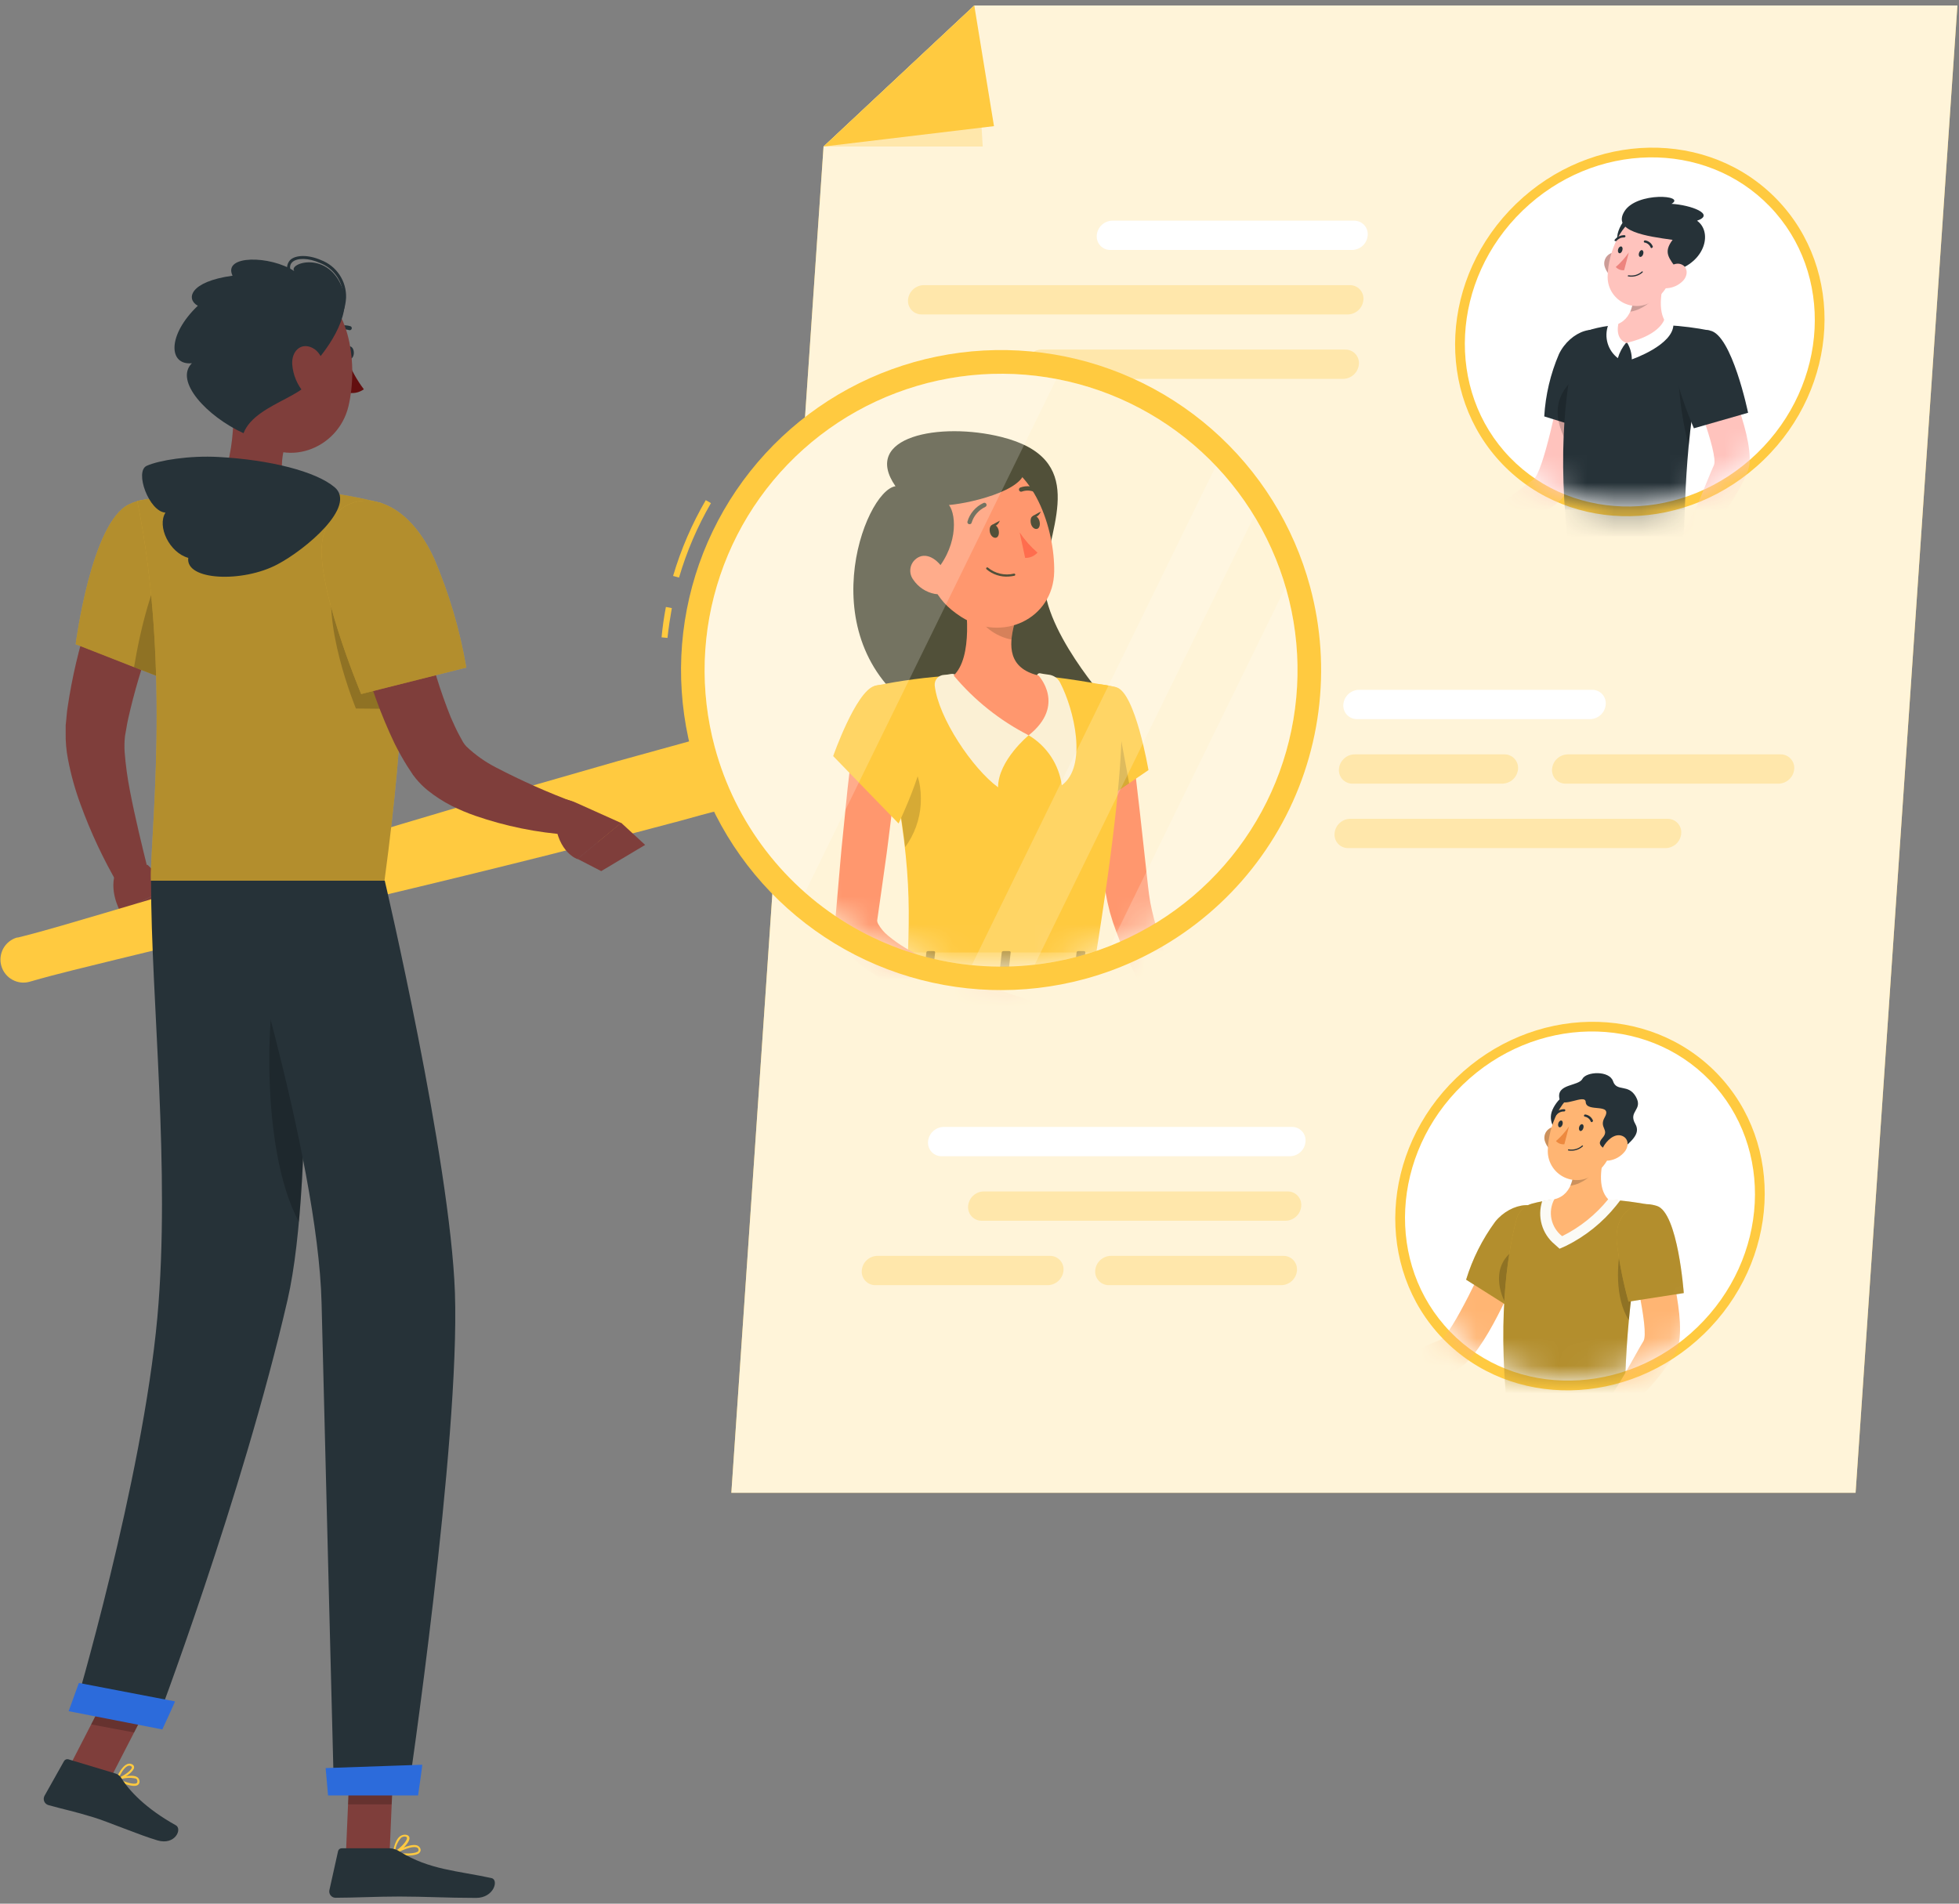 <svg width="71" height="69" viewBox="0 0 71 69" fill="none" xmlns="http://www.w3.org/2000/svg">
<rect x="0" y="0" width="71" height="69" fill="#808080" stroke="none"/>
<path d="M29.848 5.311L26.506 54.108H67.252L70.942 0.198H35.312L29.848 5.311Z" fill="#FFCA40"/>
<path opacity="0.8" d="M29.848 5.311L26.506 54.108H67.252L70.942 0.198H35.312L29.848 5.311Z" fill="white"/>
<path d="M63.917 16.673C66.662 14.02 66.879 9.792 64.402 7.228C61.925 4.665 57.691 4.737 54.946 7.389C52.202 10.042 51.985 14.271 54.462 16.834C56.939 19.398 61.173 19.325 63.917 16.673Z" fill="#FFCA40"/>
<path d="M63.681 16.428C66.281 13.915 66.487 9.909 64.14 7.481C61.794 5.053 57.783 5.121 55.183 7.634C52.583 10.147 52.377 14.153 54.724 16.581C57.07 19.009 61.081 18.941 63.681 16.428Z" fill="white"/>
<mask id="mask0_1_12815" style="mask-type:luminance" maskUnits="userSpaceOnUse" x="53" y="5" width="13" height="14">
<path d="M63.681 16.428C66.281 13.915 66.487 9.909 64.14 7.481C61.794 5.053 57.783 5.121 55.183 7.634C52.583 10.147 52.377 14.153 54.724 16.581C57.07 19.009 61.081 18.941 63.681 16.428Z" fill="white"/>
</mask>
<g mask="url(#mask0_1_12815)">
<path d="M57.77 14.23L56.524 14.148C56.524 14.148 55.945 17.13 55.574 17.38C55.068 17.731 54.066 18.58 53.4 18.888C53.332 19.09 53.318 19.306 53.359 19.515C54.394 19.515 56.307 18.485 56.636 18.037C57.393 17.031 57.77 14.23 57.77 14.23Z" fill="#FFC3BD"/>
<path d="M58.364 12.361C58.741 13.063 57.567 15.592 57.567 15.592L55.968 15.093C56.014 14.315 56.194 13.551 56.501 12.835C56.897 12.01 57.951 11.589 58.364 12.361Z" fill="#263238"/>
<path opacity="0.2" d="M57.143 13.653C57.358 14.162 57.076 15.39 56.854 16.168C56.313 15.241 56.238 14.379 57.143 13.653Z" fill="black"/>
<path d="M57.136 12.486C56.891 13.384 56.408 15.743 56.802 19.447H61.01C61.107 18.742 60.984 15.302 61.973 11.982C61.472 11.882 60.964 11.818 60.454 11.788C59.804 11.75 59.152 11.75 58.502 11.788C58.225 11.813 57.95 11.864 57.681 11.938C57.551 11.974 57.432 12.044 57.336 12.14C57.241 12.236 57.172 12.355 57.136 12.486Z" fill="#263238"/>
<path opacity="0.2" d="M60.9 12.8C60.773 13.347 60.822 14.655 61.204 16.167C61.317 14.865 61.542 13.575 61.878 12.311C61.579 12.274 61.021 12.291 60.9 12.8Z" fill="black"/>
<path d="M60.368 9.96C60.187 10.59 60.053 11.367 60.454 11.787C60.454 11.787 60.142 12.434 58.976 12.434C57.91 12.434 58.502 11.787 58.502 11.787C59.217 11.619 59.263 10.753 59.185 10.266L60.368 9.96Z" fill="#FFC3BD"/>
<path d="M58.974 12.423C59.083 12.605 59.141 12.814 59.142 13.026C59.142 13.026 60.65 12.511 60.65 11.755C60.65 11.755 60.454 11.632 60.331 11.54C60.336 11.533 60.234 12.121 58.974 12.423Z" fill="white"/>
<path d="M58.933 12.423C58.797 12.587 58.696 12.777 58.636 12.981C58.458 12.845 58.328 12.656 58.265 12.442C58.202 12.227 58.209 11.998 58.284 11.788C58.41 11.738 58.539 11.697 58.67 11.667C58.67 11.667 58.487 12.262 58.933 12.423Z" fill="white"/>
<path opacity="0.2" d="M59.189 10.266C59.251 10.612 59.216 10.969 59.088 11.296C59.199 11.28 59.307 11.248 59.409 11.201C59.823 11.014 60.045 10.721 60.288 10.288C60.312 10.176 60.342 10.072 60.372 9.96L59.189 10.266Z" fill="black"/>
<path d="M58.166 9.684C58.198 9.78 58.249 9.867 58.317 9.942C58.385 10.016 58.468 10.075 58.56 10.115C58.812 10.223 58.991 9.993 58.976 9.728C58.961 9.463 58.801 9.144 58.524 9.148C58.461 9.151 58.4 9.169 58.345 9.2C58.291 9.23 58.244 9.274 58.209 9.326C58.175 9.378 58.153 9.438 58.145 9.5C58.138 9.562 58.145 9.625 58.166 9.684Z" fill="#FFC3BD"/>
<path opacity="0.2" d="M58.166 9.684C58.198 9.78 58.249 9.867 58.317 9.942C58.385 10.016 58.468 10.075 58.56 10.115C58.812 10.223 58.991 9.993 58.976 9.728C58.961 9.463 58.801 9.144 58.524 9.148C58.461 9.151 58.4 9.169 58.345 9.2C58.291 9.23 58.244 9.274 58.209 9.326C58.175 9.378 58.153 9.438 58.145 9.5C58.138 9.562 58.145 9.625 58.166 9.684Z" fill="black"/>
<path d="M59.293 7.925C59.211 7.427 58.476 8.302 58.634 8.763C58.791 9.224 59.383 8.485 59.293 7.925Z" fill="#263238"/>
<path d="M60.866 9.187C60.596 10.02 60.48 10.518 59.952 10.876C59.792 10.998 59.601 11.072 59.401 11.088C59.2 11.104 58.999 11.063 58.822 10.969C58.644 10.874 58.498 10.731 58.399 10.555C58.301 10.38 58.255 10.18 58.267 9.979C58.289 9.191 58.726 7.961 59.618 7.767C60.51 7.573 61.128 8.353 60.866 9.187Z" fill="#FFC3BD"/>
<path d="M60.62 8.694C59.711 8.565 58.405 8.397 58.879 7.653C59.33 6.944 61.127 7.074 60.581 7.388C61.286 7.429 62.182 7.767 61.506 8C62.051 8.388 61.835 9.426 60.795 9.788C60.495 9.353 60.267 9.161 60.62 8.694Z" fill="#263238"/>
<path d="M60.995 10.18C60.841 10.338 60.635 10.433 60.415 10.447C60.131 10.463 60.077 10.191 60.23 9.956C60.383 9.721 60.68 9.482 60.93 9.579C61.18 9.676 61.187 9.982 60.995 10.18Z" fill="#FFC3BD"/>
<path d="M59.556 9.203C59.539 9.271 59.49 9.318 59.445 9.312C59.401 9.305 59.381 9.243 59.401 9.175C59.42 9.107 59.467 9.057 59.51 9.066C59.552 9.074 59.576 9.134 59.556 9.203Z" fill="#263238"/>
<path d="M58.8 9.069C58.783 9.138 58.734 9.187 58.691 9.179C58.649 9.17 58.627 9.11 58.644 9.042C58.661 8.973 58.711 8.926 58.755 8.933C58.8 8.939 58.82 9.001 58.8 9.069Z" fill="#263238"/>
<path d="M59.034 9.148C58.899 9.344 58.74 9.522 58.56 9.678C58.599 9.719 58.646 9.752 58.699 9.772C58.751 9.792 58.808 9.8 58.864 9.794L59.034 9.148Z" fill="#ED847E"/>
<path d="M59.011 10.018C59.008 10.018 59.005 10.017 59.003 10.015C59.001 10.014 58.999 10.012 58.998 10.01C58.996 10.008 58.995 10.005 58.995 10.002C58.995 10 58.995 9.997 58.995 9.995C58.997 9.989 59.001 9.985 59.005 9.982C59.01 9.979 59.016 9.977 59.021 9.977C59.107 9.993 59.196 9.988 59.28 9.965C59.364 9.941 59.442 9.899 59.507 9.842C59.509 9.84 59.511 9.839 59.514 9.837C59.516 9.836 59.519 9.836 59.521 9.836C59.524 9.836 59.527 9.836 59.529 9.837C59.531 9.839 59.534 9.84 59.535 9.842C59.539 9.846 59.541 9.851 59.541 9.857C59.541 9.863 59.539 9.868 59.535 9.872C59.465 9.935 59.381 9.981 59.29 10.006C59.199 10.031 59.103 10.036 59.011 10.018Z" fill="#263238"/>
<path d="M59.85 8.992C59.844 8.991 59.838 8.989 59.834 8.985C59.829 8.981 59.826 8.976 59.824 8.97C59.806 8.925 59.777 8.885 59.74 8.854C59.702 8.822 59.657 8.801 59.609 8.792C59.604 8.792 59.599 8.791 59.595 8.789C59.59 8.786 59.586 8.783 59.583 8.779C59.58 8.775 59.578 8.77 59.577 8.765C59.576 8.76 59.576 8.754 59.577 8.749C59.579 8.739 59.585 8.729 59.594 8.722C59.603 8.716 59.614 8.712 59.624 8.713C59.685 8.722 59.742 8.746 59.791 8.784C59.84 8.821 59.877 8.871 59.901 8.928C59.905 8.938 59.904 8.949 59.9 8.959C59.896 8.969 59.888 8.977 59.878 8.981C59.874 8.985 59.87 8.988 59.865 8.99C59.86 8.991 59.855 8.992 59.85 8.992Z" fill="#263238"/>
<path d="M58.543 8.737C58.538 8.738 58.533 8.738 58.528 8.737C58.524 8.733 58.521 8.729 58.519 8.724C58.517 8.719 58.516 8.714 58.516 8.709C58.516 8.703 58.517 8.698 58.519 8.693C58.521 8.689 58.524 8.684 58.528 8.681C58.571 8.63 58.625 8.589 58.686 8.562C58.746 8.535 58.812 8.522 58.879 8.524C58.884 8.524 58.889 8.526 58.893 8.529C58.898 8.532 58.901 8.535 58.904 8.539C58.907 8.544 58.91 8.548 58.911 8.553C58.912 8.558 58.912 8.564 58.911 8.569C58.909 8.58 58.903 8.59 58.893 8.597C58.884 8.604 58.873 8.607 58.861 8.605C58.809 8.605 58.757 8.616 58.709 8.638C58.662 8.66 58.62 8.692 58.586 8.732C58.58 8.737 58.573 8.74 58.565 8.741C58.558 8.742 58.55 8.74 58.543 8.737Z" fill="#263238"/>
<path d="M62.344 13.134L61.204 13.74C61.204 13.74 62.305 16.454 62.117 16.861C61.861 17.417 61.437 18.639 61.019 19.244C61.068 19.446 61.173 19.63 61.322 19.774C62.236 19.223 63.358 17.359 63.408 16.821C63.52 15.59 62.344 13.134 62.344 13.134Z" fill="#FFC3BD"/>
<path d="M61.973 11.982C62.77 12.122 63.356 14.961 63.356 14.961L61.391 15.524C61.112 14.871 60.881 14.198 60.7 13.511C60.439 12.46 61.128 11.829 61.973 11.982Z" fill="#263238"/>
</g>
<path d="M61.749 48.357C64.494 45.704 64.711 41.476 62.234 38.912C59.756 36.349 55.523 36.421 52.778 39.074C50.033 41.726 49.816 45.955 52.293 48.518C54.771 51.082 59.004 51.009 61.749 48.357Z" fill="#FFCA40"/>
<path d="M61.512 48.111C64.113 45.598 64.318 41.592 61.972 39.164C59.625 36.735 55.615 36.804 53.014 39.317C50.414 41.83 50.209 45.835 52.555 48.264C54.902 50.692 58.912 50.623 61.512 48.111Z" fill="white"/>
<mask id="mask1_1_12815" style="mask-type:luminance" maskUnits="userSpaceOnUse" x="50" y="37" width="14" height="14">
<path d="M61.512 48.111C64.113 45.598 64.318 41.592 61.972 39.164C59.625 36.735 55.615 36.804 53.014 39.317C50.414 41.83 50.209 45.835 52.555 48.264C54.902 50.692 58.912 50.623 61.512 48.111Z" fill="white"/>
</mask>
<g mask="url(#mask1_1_12815)">
<path d="M55.062 45.974L53.892 45.593C53.892 45.593 52.619 48.394 52.203 48.562C51.634 48.777 50.479 49.383 49.766 49.527C49.65 49.71 49.584 49.92 49.572 50.137C50.559 50.391 52.634 49.831 53.058 49.467C54.019 48.639 55.062 45.974 55.062 45.974Z" fill="#FFB573"/>
<path d="M56.081 44.266C56.27 45.05 54.538 47.271 54.538 47.271L53.136 46.384C53.367 45.629 53.723 44.919 54.189 44.283C54.767 43.566 55.872 43.406 56.081 44.266Z" fill="#FFCA40"/>
<path opacity="0.3" d="M56.081 44.266C56.27 45.05 54.538 47.271 54.538 47.271L53.136 46.384C53.367 45.629 53.723 44.919 54.189 44.283C54.767 43.566 55.872 43.406 56.081 44.266Z" fill="black"/>
<path opacity="0.2" d="M54.986 45.242C55.118 45.785 54.999 46.653 54.652 47.396C54.344 46.929 53.984 45.815 54.986 45.242Z" fill="black"/>
<path d="M54.967 44.178C54.721 45.076 54.241 47.435 54.633 51.139H58.843C58.94 50.434 58.815 46.993 59.804 43.673C59.302 43.574 58.795 43.509 58.285 43.48C57.635 43.442 56.983 43.442 56.333 43.48C56.055 43.505 55.781 43.556 55.512 43.63C55.382 43.667 55.263 43.736 55.167 43.832C55.072 43.928 55.003 44.047 54.967 44.178Z" fill="#FFCA40"/>
<path opacity="0.3" d="M54.967 44.178C54.721 45.076 54.241 47.435 54.633 51.139H58.843C58.94 50.434 58.815 46.993 59.804 43.673C59.302 43.574 58.795 43.509 58.285 43.48C57.635 43.442 56.983 43.442 56.333 43.48C56.055 43.505 55.781 43.556 55.512 43.63C55.382 43.667 55.263 43.736 55.167 43.832C55.072 43.928 55.003 44.047 54.967 44.178Z" fill="black"/>
<path opacity="0.2" d="M58.746 45.188C58.619 45.735 58.507 47.034 59.035 47.849C59.149 46.546 59.375 45.256 59.711 43.992C59.405 43.962 58.867 44.675 58.746 45.188Z" fill="black"/>
<g opacity="0.95">
<path d="M56.753 45.16L56.523 45.261L56.346 45.102C56.121 44.916 55.958 44.666 55.878 44.386C55.798 44.106 55.804 43.808 55.896 43.531C56.038 43.503 56.182 43.482 56.327 43.469C56.977 43.431 57.628 43.431 58.279 43.469C58.429 43.469 58.58 43.488 58.727 43.503L58.58 43.691C58.086 44.308 57.462 44.81 56.753 45.16Z" fill="white"/>
</g>
<path d="M58.201 41.642C58.018 42.271 57.884 43.048 58.285 43.469C57.832 44.029 57.263 44.486 56.617 44.806C56.42 44.653 56.283 44.434 56.231 44.189C56.179 43.945 56.215 43.689 56.333 43.469C57.05 43.3 57.094 42.434 57.016 41.947L58.201 41.642Z" fill="#FFB573"/>
<path opacity="0.2" d="M57.016 41.947C57.078 42.294 57.043 42.65 56.915 42.977C57.026 42.961 57.135 42.929 57.238 42.883C57.65 42.695 57.871 42.402 58.115 41.969C58.141 41.857 58.169 41.754 58.201 41.642L57.016 41.947Z" fill="black"/>
<path d="M55.997 41.377C56.029 41.473 56.081 41.56 56.149 41.635C56.217 41.709 56.3 41.768 56.393 41.808C56.645 41.916 56.824 41.685 56.807 41.42C56.79 41.155 56.632 40.836 56.356 40.84C56.294 40.843 56.232 40.861 56.178 40.891C56.123 40.922 56.076 40.965 56.041 41.017C56.006 41.07 55.983 41.13 55.976 41.192C55.968 41.254 55.975 41.318 55.997 41.377Z" fill="#FFB573"/>
<path opacity="0.2" d="M55.997 41.377C56.029 41.473 56.081 41.56 56.149 41.635C56.217 41.709 56.3 41.768 56.393 41.808C56.645 41.916 56.824 41.685 56.807 41.42C56.79 41.155 56.632 40.836 56.356 40.84C56.294 40.843 56.232 40.861 56.178 40.891C56.123 40.922 56.076 40.965 56.041 41.017C56.006 41.07 55.983 41.13 55.976 41.192C55.968 41.254 55.975 41.318 55.997 41.377Z" fill="black"/>
<path d="M56.995 39.892C56.913 39.33 56.288 39.974 56.217 40.386C56.146 40.797 56.49 41.213 56.725 40.817C56.96 40.42 57.035 40.196 56.995 39.892Z" fill="#263238"/>
<path d="M58.697 40.869C58.427 41.703 58.311 42.198 57.783 42.558C57.623 42.68 57.432 42.754 57.232 42.77C57.031 42.787 56.83 42.745 56.653 42.651C56.475 42.556 56.329 42.413 56.23 42.237C56.132 42.062 56.086 41.862 56.098 41.661C56.12 40.873 56.557 39.643 57.449 39.449C58.341 39.255 58.975 40.035 58.697 40.869Z" fill="#FFB573"/>
<path d="M58.289 41.741C57.966 41.526 57.908 41.444 58.074 41.25C58.354 40.935 57.938 40.89 58.158 40.5C58.464 39.957 57.488 40.339 57.471 39.944C57.456 39.623 56.609 40.201 56.52 39.83C56.393 39.274 57.208 39.378 57.35 39.106C57.492 38.835 58.328 38.794 58.462 39.19C58.595 39.587 59.015 39.27 59.289 39.752C59.563 40.235 58.996 40.272 59.27 40.741C59.485 41.118 59.069 41.388 58.774 41.687C58.597 41.881 58.49 41.877 58.289 41.741Z" fill="#263238"/>
<path d="M58.88 41.747C58.74 41.918 58.542 42.031 58.324 42.064C58.039 42.103 57.962 41.849 58.095 41.592C58.229 41.336 58.505 41.084 58.763 41.161C59.022 41.239 59.054 41.534 58.88 41.747Z" fill="#FFB573"/>
<path d="M57.387 40.885C57.37 40.953 57.321 41 57.278 40.994C57.236 40.987 57.214 40.925 57.231 40.857C57.248 40.789 57.297 40.739 57.342 40.748C57.387 40.757 57.407 40.816 57.387 40.885Z" fill="#263238"/>
<path d="M56.633 40.751C56.614 40.819 56.565 40.868 56.522 40.86C56.479 40.851 56.458 40.791 56.475 40.723C56.492 40.654 56.544 40.608 56.586 40.614C56.629 40.62 56.65 40.682 56.633 40.751Z" fill="#263238"/>
<path d="M56.865 40.829C56.731 41.025 56.572 41.203 56.393 41.359C56.432 41.401 56.479 41.433 56.532 41.453C56.584 41.473 56.641 41.481 56.697 41.475L56.865 40.829Z" fill="#ED893E"/>
<path d="M56.841 41.7C56.839 41.699 56.836 41.698 56.834 41.697C56.832 41.695 56.831 41.693 56.829 41.691C56.828 41.689 56.827 41.686 56.827 41.684C56.827 41.681 56.828 41.678 56.828 41.676C56.83 41.671 56.833 41.666 56.837 41.663C56.841 41.66 56.847 41.658 56.852 41.659C56.938 41.674 57.026 41.67 57.111 41.646C57.195 41.623 57.273 41.581 57.338 41.523C57.34 41.522 57.342 41.52 57.345 41.519C57.347 41.518 57.35 41.518 57.352 41.518C57.355 41.518 57.358 41.518 57.36 41.519C57.362 41.52 57.364 41.522 57.366 41.523C57.368 41.525 57.37 41.527 57.371 41.53C57.372 41.532 57.372 41.535 57.372 41.537C57.372 41.54 57.372 41.542 57.371 41.545C57.37 41.547 57.368 41.55 57.366 41.551C57.296 41.614 57.212 41.661 57.121 41.686C57.03 41.712 56.934 41.717 56.841 41.7Z" fill="#263238"/>
<path d="M57.681 40.673C57.675 40.673 57.669 40.67 57.665 40.666C57.66 40.663 57.657 40.658 57.655 40.652C57.637 40.607 57.608 40.566 57.571 40.535C57.533 40.504 57.488 40.483 57.44 40.474C57.435 40.474 57.43 40.472 57.426 40.469C57.422 40.467 57.418 40.464 57.415 40.46C57.412 40.456 57.41 40.451 57.408 40.446C57.407 40.441 57.407 40.436 57.408 40.431C57.41 40.42 57.416 40.411 57.425 40.404C57.434 40.397 57.444 40.394 57.455 40.395C57.516 40.404 57.573 40.428 57.622 40.465C57.67 40.503 57.708 40.553 57.732 40.609C57.736 40.619 57.735 40.631 57.731 40.641C57.726 40.651 57.718 40.658 57.708 40.663C57.705 40.666 57.7 40.669 57.696 40.671C57.691 40.673 57.686 40.674 57.681 40.673Z" fill="#263238"/>
<path d="M56.365 40.417C56.361 40.419 56.355 40.419 56.35 40.417C56.346 40.414 56.343 40.409 56.342 40.405C56.339 40.4 56.338 40.395 56.338 40.389C56.338 40.384 56.339 40.379 56.342 40.374C56.343 40.369 56.346 40.365 56.35 40.361C56.392 40.31 56.446 40.269 56.506 40.242C56.567 40.215 56.633 40.202 56.699 40.204C56.704 40.205 56.709 40.207 56.713 40.21C56.718 40.212 56.721 40.216 56.724 40.22C56.727 40.224 56.73 40.229 56.731 40.234C56.732 40.239 56.732 40.245 56.731 40.25C56.729 40.26 56.723 40.27 56.714 40.277C56.706 40.283 56.695 40.287 56.684 40.286C56.631 40.285 56.579 40.296 56.532 40.318C56.484 40.34 56.442 40.373 56.408 40.413C56.402 40.417 56.395 40.42 56.388 40.421C56.38 40.422 56.372 40.42 56.365 40.417Z" fill="#263238"/>
<path d="M60.267 44.913L59.069 45.369C59.069 45.369 59.8 48.228 59.562 48.612C59.239 49.135 58.664 50.303 58.175 50.855C58.197 51.062 58.276 51.26 58.406 51.423C59.373 50.992 60.719 49.269 60.838 48.737C61.103 47.52 60.267 44.913 60.267 44.913Z" fill="#FFB573"/>
<path d="M60.052 43.71C60.816 43.953 61.025 46.869 61.025 46.869L59.022 47.179C58.832 46.49 58.692 45.788 58.604 45.078C58.479 43.992 59.229 43.449 60.052 43.71Z" fill="#FFCA40"/>
<path opacity="0.3" d="M60.052 43.71C60.816 43.953 61.025 46.869 61.025 46.869L59.022 47.179C58.832 46.49 58.692 45.788 58.604 45.078C58.479 43.992 59.229 43.449 60.052 43.71Z" fill="black"/>
</g>
<path d="M42.911 32.516C45.656 29.863 45.873 25.635 43.395 23.071C40.918 20.508 36.684 20.58 33.94 23.233C31.195 25.885 30.978 30.114 33.455 32.677C35.932 35.241 40.166 35.169 42.911 32.516Z" fill="#FFCA40"/>
<path d="M42.674 32.271C45.274 29.758 45.48 25.753 43.133 23.324C40.787 20.896 36.776 20.965 34.176 23.477C31.576 25.99 31.37 29.996 33.717 32.424C36.063 34.852 40.074 34.784 42.674 32.271Z" fill="white"/>
<mask id="mask2_1_12815" style="mask-type:luminance" maskUnits="userSpaceOnUse" x="32" y="21" width="13" height="14">
<path d="M42.674 32.271C45.274 29.758 45.48 25.752 43.133 23.324C40.787 20.896 36.776 20.964 34.176 23.477C31.576 25.99 31.37 29.995 33.717 32.424C36.063 34.852 40.074 34.783 42.674 32.271Z" fill="white"/>
</mask>
<g mask="url(#mask2_1_12815)">
<path d="M41.073 29.365C41.105 29.878 41.131 30.395 41.15 30.91L41.213 32.448L41.223 32.636L41.239 32.8C41.256 32.911 41.269 33.028 41.292 33.148C41.338 33.386 41.396 33.627 41.465 33.868C41.594 34.353 41.751 34.842 41.896 35.325L41.45 35.54C41.18 35.084 40.942 34.609 40.736 34.12C40.637 33.872 40.545 33.62 40.465 33.355C40.422 33.221 40.387 33.084 40.359 32.946L40.323 32.73L40.301 32.532C40.187 31.49 40.112 30.462 40.071 29.426L41.073 29.365Z" fill="#FF8B7B"/>
<path d="M40.836 28.234C41.228 28.335 41.396 29.986 41.396 29.986L39.8 31.035C39.8 31.035 39.302 29.081 39.64 28.641C39.978 28.202 40.261 28.088 40.836 28.234Z" fill="#FFCA40"/>
<path opacity="0.2" d="M40.773 28.605L40.967 30.266L40.318 30.688L40.773 28.605Z" fill="black"/>
<path d="M36.46 23.986C35.786 24.083 34.374 27.306 36.675 28.81C38.976 30.314 40.674 28.605 40.674 28.605C40.674 28.605 39.274 26.942 39.476 25.856C39.679 24.77 40.553 23.402 38.761 22.945C37.498 22.633 35.801 22.934 36.46 23.986Z" fill="#263238"/>
<path d="M40.836 28.235C40.836 28.235 41.286 28.398 39.974 34.103H36.02C36.197 32.496 36.266 31.505 35.723 28.206C36.282 28.094 36.848 28.022 37.417 27.991C38.013 27.949 38.612 27.949 39.209 27.991C39.974 28.058 40.836 28.235 40.836 28.235Z" fill="#FFCA40"/>
<path opacity="0.2" d="M35.96 29.514C36.311 29.602 36.606 29.992 36.527 30.712C36.479 31.043 36.344 31.356 36.135 31.617C36.111 31.063 36.048 30.421 35.936 29.6L35.96 29.514Z" fill="black"/>
<path d="M38.914 29.251C38.914 29.251 38.231 29.785 38.192 30.352C37.681 29.958 37.029 28.885 37.001 28.197C37.001 28.14 37.023 28.085 37.064 28.045C37.104 28.005 37.159 27.982 37.216 27.982C37.265 27.978 37.313 27.972 37.361 27.963C37.38 27.958 37.401 27.959 37.421 27.963C37.441 27.968 37.459 27.977 37.475 27.991L38.914 29.251Z" fill="#FAFAFA"/>
<path d="M38.914 29.251C39.095 29.364 39.247 29.52 39.356 29.704C39.465 29.888 39.529 30.095 39.541 30.309C40.114 29.91 39.918 28.719 39.653 28.135C39.632 28.09 39.6 28.05 39.56 28.021C39.519 27.992 39.472 27.974 39.422 27.969C39.345 27.969 39.284 27.95 39.243 27.941C39.229 27.939 39.213 27.942 39.201 27.95C39.188 27.959 39.18 27.972 39.177 27.986L38.914 29.251Z" fill="#FAFAFA"/>
<path d="M37.731 25.968C37.804 26.545 37.845 27.603 37.416 27.986C37.819 28.511 38.329 28.943 38.914 29.251C39.758 28.605 39.209 27.986 39.209 27.986C38.576 27.834 38.625 27.357 38.767 26.909L37.731 25.968Z" fill="#FF8B7B"/>
<path opacity="0.2" d="M38.153 26.351L38.767 26.907C38.732 27.011 38.706 27.117 38.69 27.226C38.446 27.189 38.076 26.98 38.044 26.713C38.051 26.585 38.089 26.462 38.153 26.351Z" fill="black"/>
<path d="M36.828 25.041C37.031 25.97 37.098 26.366 37.654 26.744C37.84 26.875 38.057 26.956 38.285 26.976C38.512 26.997 38.741 26.957 38.948 26.86C39.154 26.764 39.332 26.614 39.462 26.427C39.593 26.239 39.671 26.021 39.689 25.793C39.765 24.904 39.42 23.535 38.429 23.367C38.204 23.332 37.974 23.352 37.759 23.425C37.543 23.498 37.349 23.622 37.192 23.787C37.034 23.951 36.919 24.151 36.856 24.369C36.793 24.588 36.783 24.819 36.828 25.041Z" fill="#FF8B7B"/>
<path d="M37.093 25.878C37.69 25.309 37.712 24.604 37.561 24.384C38.074 24.341 39.401 24.018 39.188 23.523C38.974 23.027 36.908 22.76 36.624 24.027C35.939 24.6 36.376 25.748 37.093 25.878Z" fill="#263238"/>
<path d="M38.388 24.957C38.401 25.035 38.45 25.086 38.502 25.075C38.553 25.065 38.583 24.994 38.57 24.919C38.557 24.844 38.508 24.788 38.459 24.801C38.41 24.814 38.377 24.882 38.388 24.957Z" fill="#263238"/>
<path d="M39.267 24.765C39.278 24.842 39.33 24.893 39.379 24.883C39.428 24.872 39.463 24.801 39.45 24.724C39.437 24.647 39.388 24.595 39.338 24.606C39.309 24.619 39.286 24.643 39.273 24.672C39.26 24.701 39.258 24.734 39.267 24.765Z" fill="#263238"/>
<path d="M39.315 24.616L39.492 24.523C39.492 24.523 39.419 24.685 39.315 24.616Z" fill="#263238"/>
<path d="M39.017 24.964C39.113 25.123 39.231 25.268 39.368 25.394C39.333 25.43 39.292 25.459 39.245 25.479C39.199 25.498 39.149 25.507 39.099 25.506L39.017 24.964Z" fill="#FF5652"/>
<path d="M38.721 25.895C38.76 25.893 38.799 25.887 38.837 25.88C38.843 25.878 38.849 25.874 38.852 25.869C38.856 25.864 38.858 25.858 38.857 25.852C38.857 25.849 38.856 25.846 38.854 25.843C38.853 25.84 38.851 25.838 38.848 25.837C38.846 25.835 38.843 25.834 38.84 25.834C38.837 25.833 38.834 25.833 38.831 25.834C38.738 25.859 38.64 25.86 38.546 25.838C38.453 25.816 38.366 25.771 38.293 25.707C38.289 25.703 38.283 25.701 38.277 25.701C38.271 25.701 38.265 25.703 38.261 25.707C38.259 25.709 38.257 25.712 38.256 25.715C38.254 25.718 38.254 25.721 38.254 25.724C38.254 25.727 38.254 25.73 38.256 25.733C38.257 25.735 38.259 25.738 38.261 25.74C38.322 25.797 38.395 25.84 38.475 25.866C38.554 25.893 38.638 25.903 38.721 25.895Z" fill="#263238"/>
<path d="M36.703 25.968C36.751 26.045 36.813 26.11 36.888 26.161C36.962 26.212 37.046 26.247 37.134 26.263C37.376 26.309 37.49 26.085 37.419 25.867C37.347 25.649 37.151 25.412 36.912 25.466C36.86 25.478 36.812 25.502 36.771 25.536C36.73 25.57 36.698 25.613 36.677 25.663C36.657 25.712 36.648 25.766 36.653 25.819C36.657 25.872 36.675 25.923 36.703 25.968Z" fill="#FF8B7B"/>
<path d="M37.977 24.787C37.986 24.786 37.995 24.781 38.003 24.775C38.01 24.768 38.015 24.76 38.017 24.75C38.074 24.605 38.185 24.487 38.327 24.423C38.333 24.421 38.338 24.417 38.343 24.413C38.347 24.408 38.351 24.403 38.353 24.397C38.356 24.392 38.357 24.385 38.357 24.379C38.357 24.373 38.355 24.366 38.353 24.361C38.351 24.355 38.347 24.351 38.343 24.347C38.339 24.343 38.334 24.34 38.328 24.338C38.323 24.336 38.317 24.335 38.312 24.335C38.306 24.335 38.3 24.337 38.295 24.339C38.21 24.377 38.134 24.431 38.071 24.499C38.008 24.566 37.959 24.646 37.927 24.733C37.925 24.739 37.925 24.745 37.926 24.751C37.927 24.757 37.929 24.762 37.932 24.767C37.936 24.773 37.94 24.777 37.945 24.78C37.95 24.783 37.956 24.786 37.962 24.787C37.964 24.788 37.966 24.788 37.969 24.788C37.972 24.788 37.974 24.788 37.977 24.787Z" fill="#263238"/>
<path d="M39.48 24.154C39.488 24.154 39.496 24.152 39.503 24.148C39.51 24.145 39.516 24.139 39.521 24.132C39.529 24.124 39.533 24.112 39.533 24.1C39.533 24.088 39.529 24.077 39.521 24.068C39.461 24.027 39.393 24 39.321 23.991C39.249 23.982 39.176 23.99 39.108 24.014C39.096 24.019 39.087 24.028 39.082 24.039C39.077 24.05 39.076 24.063 39.08 24.074C39.082 24.08 39.085 24.085 39.09 24.09C39.094 24.094 39.099 24.098 39.104 24.1C39.11 24.103 39.116 24.104 39.122 24.104C39.128 24.104 39.135 24.103 39.14 24.1C39.194 24.081 39.252 24.074 39.308 24.082C39.365 24.09 39.419 24.112 39.465 24.145L39.48 24.154Z" fill="#263238"/>
<path d="M38.438 24.808L38.615 24.714C38.615 24.714 38.54 24.878 38.438 24.808Z" fill="#263238"/>
<path d="M35.977 33.873L35.852 34.226C35.835 34.254 35.867 34.282 35.913 34.282H39.976C40.013 34.282 40.043 34.265 40.047 34.241L40.105 33.888C40.105 33.864 40.082 33.843 40.041 33.843H36.044C36.031 33.842 36.019 33.844 36.007 33.849C35.995 33.854 35.985 33.862 35.977 33.873Z" fill="#FFCA40"/>
<path opacity="0.2" d="M35.977 33.873L35.852 34.226C35.835 34.254 35.867 34.282 35.913 34.282H39.976C40.013 34.282 40.043 34.265 40.047 34.241L40.105 33.888C40.105 33.864 40.082 33.843 40.041 33.843H36.044C36.031 33.842 36.019 33.844 36.007 33.849C35.995 33.854 35.985 33.862 35.977 33.873Z" fill="white"/>
<path d="M36.496 34.318H36.389C36.367 34.318 36.352 34.307 36.354 34.294L36.436 33.836C36.436 33.823 36.458 33.812 36.479 33.812H36.587C36.608 33.812 36.623 33.823 36.621 33.836L36.539 34.294C36.537 34.307 36.518 34.318 36.496 34.318Z" fill="#FFCA40"/>
<path opacity="0.4" d="M36.496 34.318H36.389C36.367 34.318 36.352 34.307 36.354 34.294L36.436 33.836C36.436 33.823 36.458 33.812 36.479 33.812H36.587C36.608 33.812 36.623 33.823 36.621 33.836L36.539 34.294C36.537 34.307 36.518 34.318 36.496 34.318Z" fill="black"/>
<path d="M39.672 34.318H39.564C39.543 34.318 39.528 34.307 39.53 34.294L39.612 33.836C39.612 33.823 39.633 33.812 39.655 33.812H39.762C39.784 33.812 39.799 33.823 39.797 33.836L39.715 34.294C39.713 34.307 39.694 34.318 39.672 34.318Z" fill="#FFCA40"/>
<path opacity="0.4" d="M39.672 34.318H39.564C39.543 34.318 39.528 34.307 39.53 34.294L39.612 33.836C39.612 33.823 39.633 33.812 39.655 33.812H39.762C39.784 33.812 39.799 33.823 39.797 33.836L39.715 34.294C39.713 34.307 39.694 34.318 39.672 34.318Z" fill="black"/>
<path d="M38.091 34.318H37.983C37.962 34.318 37.947 34.307 37.949 34.294L38.03 33.836C38.03 33.823 38.052 33.812 38.074 33.812H38.181C38.203 33.812 38.218 33.823 38.215 33.836L38.134 34.294C38.132 34.307 38.112 34.318 38.091 34.318Z" fill="#FFCA40"/>
<path opacity="0.4" d="M38.091 34.318H37.983C37.962 34.318 37.947 34.307 37.949 34.294L38.03 33.836C38.03 33.823 38.052 33.812 38.074 33.812H38.181C38.203 33.812 38.218 33.823 38.215 33.836L38.134 34.294C38.132 34.307 38.112 34.318 38.091 34.318Z" fill="black"/>
<path d="M36.163 29.527C36.05 30.174 35.923 30.839 35.794 31.494C35.732 31.822 35.66 32.141 35.592 32.475L35.49 32.964L35.445 33.179C35.44 33.194 35.44 33.211 35.445 33.227C35.48 33.317 35.536 33.398 35.609 33.464C35.709 33.561 35.819 33.648 35.936 33.724C36.2 33.892 36.476 34.041 36.761 34.17C37.052 34.306 37.354 34.431 37.66 34.545C37.966 34.659 38.278 34.761 38.586 34.873L38.474 35.353C37.798 35.242 37.133 35.074 36.486 34.849C36.15 34.734 35.825 34.59 35.514 34.418C35.345 34.324 35.186 34.214 35.038 34.09C34.849 33.941 34.701 33.747 34.607 33.526C34.554 33.389 34.534 33.241 34.547 33.095C34.557 33.002 34.562 32.983 34.568 32.938L34.588 32.813L34.663 32.319C34.717 31.99 34.764 31.66 34.822 31.331C34.932 30.673 35.038 30.016 35.174 29.361L36.163 29.527Z" fill="#FF8B7B"/>
<path d="M35.723 28.209C35.32 28.329 34.752 29.691 34.752 29.691L36.044 31.115C36.044 31.115 36.854 29.65 36.725 29.14C36.596 28.629 36.184 28.071 35.723 28.209Z" fill="#FFCA40"/>
</g>
<path opacity="0.3" d="M33.405 11.397H48.848C48.992 11.395 49.13 11.339 49.235 11.241C49.339 11.142 49.404 11.008 49.415 10.865C49.421 10.797 49.412 10.728 49.39 10.664C49.367 10.599 49.331 10.54 49.285 10.49C49.238 10.44 49.181 10.4 49.118 10.374C49.056 10.347 48.988 10.334 48.919 10.335H33.478C33.335 10.337 33.197 10.393 33.092 10.491C32.987 10.588 32.922 10.722 32.909 10.865C32.904 10.933 32.912 11.002 32.935 11.067C32.957 11.131 32.993 11.191 33.039 11.241C33.086 11.291 33.143 11.331 33.206 11.358C33.269 11.384 33.337 11.398 33.405 11.397Z" fill="#FFCA40"/>
<path opacity="0.3" d="M37.671 13.733H48.682C48.826 13.73 48.964 13.674 49.069 13.576C49.174 13.477 49.239 13.344 49.251 13.2C49.257 13.132 49.248 13.064 49.226 12.999C49.203 12.935 49.167 12.875 49.121 12.825C49.074 12.775 49.017 12.736 48.955 12.709C48.892 12.682 48.824 12.669 48.755 12.671H37.744C37.6 12.673 37.462 12.728 37.357 12.826C37.252 12.924 37.187 13.057 37.175 13.2C37.169 13.269 37.178 13.337 37.2 13.402C37.223 13.467 37.258 13.526 37.305 13.576C37.352 13.626 37.408 13.666 37.471 13.693C37.534 13.72 37.602 13.733 37.671 13.733Z" fill="#FFCA40"/>
<path d="M40.243 9.06H49.003C49.147 9.058 49.285 9.003 49.389 8.905C49.494 8.807 49.559 8.673 49.57 8.53C49.576 8.462 49.567 8.393 49.545 8.329C49.523 8.264 49.487 8.205 49.441 8.155C49.394 8.105 49.338 8.065 49.275 8.038C49.212 8.011 49.145 7.997 49.077 7.998H40.316C40.173 8 40.035 8.056 39.93 8.154C39.825 8.252 39.761 8.386 39.75 8.53C39.744 8.598 39.753 8.666 39.775 8.731C39.797 8.795 39.833 8.854 39.879 8.904C39.926 8.954 39.982 8.993 40.045 9.02C40.107 9.047 40.175 9.061 40.243 9.06Z" fill="white"/>
<path opacity="0.3" d="M40.262 45.52H46.51C46.579 45.519 46.647 45.532 46.709 45.558C46.773 45.585 46.829 45.625 46.876 45.675C46.922 45.724 46.958 45.784 46.981 45.848C47.003 45.913 47.012 45.981 47.006 46.05C46.995 46.193 46.93 46.328 46.825 46.426C46.719 46.525 46.581 46.58 46.437 46.582H40.189C40.121 46.583 40.053 46.569 39.99 46.542C39.927 46.515 39.87 46.475 39.824 46.425C39.777 46.375 39.741 46.316 39.719 46.251C39.697 46.187 39.688 46.118 39.694 46.05C39.705 45.906 39.77 45.773 39.875 45.675C39.981 45.577 40.119 45.521 40.262 45.52Z" fill="#FFCA40"/>
<path opacity="0.3" d="M31.802 45.52H38.05C38.118 45.519 38.186 45.532 38.249 45.558C38.312 45.585 38.368 45.625 38.415 45.675C38.462 45.724 38.498 45.784 38.52 45.848C38.542 45.913 38.551 45.981 38.545 46.05C38.533 46.193 38.468 46.327 38.363 46.425C38.258 46.523 38.12 46.579 37.976 46.582H31.728C31.66 46.583 31.592 46.569 31.529 46.542C31.466 46.515 31.41 46.475 31.363 46.425C31.316 46.375 31.281 46.316 31.258 46.251C31.236 46.187 31.227 46.118 31.233 46.05C31.244 45.906 31.309 45.772 31.414 45.674C31.52 45.576 31.658 45.521 31.802 45.52Z" fill="#FFCA40"/>
<path opacity="0.3" d="M35.654 43.185H46.666C46.734 43.184 46.802 43.197 46.865 43.223C46.928 43.25 46.984 43.29 47.031 43.34C47.078 43.39 47.113 43.449 47.136 43.513C47.158 43.578 47.167 43.647 47.161 43.715C47.15 43.858 47.086 43.992 46.981 44.09C46.876 44.189 46.738 44.245 46.594 44.247H35.581C35.512 44.248 35.444 44.234 35.382 44.207C35.319 44.18 35.262 44.14 35.216 44.09C35.169 44.04 35.134 43.981 35.112 43.916C35.09 43.851 35.081 43.783 35.087 43.715C35.099 43.572 35.163 43.438 35.268 43.34C35.373 43.242 35.51 43.186 35.654 43.185Z" fill="#FFCA40"/>
<path d="M34.198 40.847H46.823C46.891 40.846 46.959 40.859 47.022 40.886C47.085 40.913 47.141 40.953 47.188 41.003C47.234 41.053 47.27 41.113 47.292 41.177C47.314 41.242 47.322 41.311 47.316 41.379C47.305 41.522 47.241 41.656 47.136 41.754C47.031 41.852 46.893 41.907 46.75 41.909H34.131C34.062 41.91 33.995 41.897 33.932 41.87C33.869 41.843 33.812 41.804 33.765 41.754C33.719 41.704 33.683 41.645 33.661 41.58C33.638 41.516 33.63 41.447 33.635 41.379C33.646 41.236 33.71 41.103 33.814 41.005C33.918 40.906 34.055 40.85 34.198 40.847Z" fill="white"/>
<path opacity="0.3" d="M60.439 29.678H48.934C48.791 29.68 48.653 29.736 48.548 29.835C48.443 29.933 48.379 30.067 48.368 30.21C48.362 30.278 48.37 30.347 48.393 30.411C48.415 30.476 48.451 30.535 48.497 30.585C48.544 30.634 48.6 30.674 48.663 30.701C48.725 30.728 48.793 30.741 48.861 30.74H60.366C60.51 30.739 60.647 30.683 60.752 30.585C60.857 30.487 60.921 30.354 60.933 30.21C60.939 30.142 60.93 30.074 60.908 30.009C60.886 29.944 60.851 29.885 60.804 29.835C60.758 29.785 60.701 29.745 60.638 29.718C60.575 29.691 60.508 29.677 60.439 29.678Z" fill="#FFCA40"/>
<path opacity="0.3" d="M54.523 27.342H49.094C48.95 27.345 48.812 27.4 48.708 27.499C48.603 27.597 48.538 27.731 48.527 27.875C48.521 27.943 48.53 28.011 48.552 28.076C48.575 28.14 48.611 28.2 48.657 28.25C48.704 28.299 48.761 28.339 48.824 28.366C48.886 28.392 48.954 28.406 49.023 28.404H54.45C54.593 28.402 54.731 28.347 54.836 28.249C54.941 28.151 55.006 28.018 55.019 27.875C55.024 27.806 55.016 27.738 54.993 27.673C54.971 27.608 54.935 27.549 54.889 27.499C54.842 27.449 54.785 27.409 54.722 27.382C54.659 27.355 54.592 27.341 54.523 27.342Z" fill="#FFCA40"/>
<path d="M57.701 25.003H49.255C49.112 25.005 48.974 25.06 48.869 25.158C48.764 25.256 48.699 25.389 48.687 25.532C48.681 25.601 48.689 25.669 48.712 25.734C48.734 25.799 48.77 25.858 48.816 25.908C48.863 25.958 48.92 25.998 48.983 26.025C49.046 26.052 49.114 26.066 49.182 26.065H57.63C57.774 26.063 57.912 26.007 58.017 25.909C58.121 25.81 58.186 25.676 58.196 25.532C58.202 25.464 58.194 25.396 58.171 25.331C58.149 25.267 58.113 25.207 58.066 25.157C58.02 25.108 57.963 25.068 57.9 25.041C57.837 25.015 57.769 25.001 57.701 25.003Z" fill="white"/>
<path opacity="0.3" d="M64.533 27.342H56.82C56.676 27.345 56.538 27.401 56.433 27.499C56.328 27.597 56.263 27.731 56.251 27.875C56.245 27.943 56.254 28.011 56.276 28.076C56.299 28.14 56.334 28.2 56.381 28.25C56.428 28.299 56.484 28.339 56.547 28.366C56.61 28.392 56.678 28.406 56.746 28.404H64.46C64.603 28.402 64.741 28.347 64.846 28.249C64.951 28.151 65.016 28.018 65.028 27.875C65.034 27.806 65.025 27.738 65.003 27.673C64.981 27.608 64.945 27.549 64.898 27.499C64.852 27.449 64.795 27.409 64.732 27.382C64.669 27.355 64.601 27.341 64.533 27.342Z" fill="#FFCA40"/>
<path opacity="0.3" d="M29.848 5.311H35.617L35.311 0.198L29.848 5.311Z" fill="#FFCA40"/>
<path d="M29.848 5.311L36.025 4.572L35.311 0.198L29.848 5.311Z" fill="#FFCA40"/>
<path d="M6.573 20.457C6.39 20.887 6.187 21.366 6.008 21.827C5.829 22.288 5.646 22.76 5.48 23.227C5.143 24.142 4.866 25.077 4.651 26.028C4.621 26.144 4.606 26.259 4.584 26.373L4.554 26.545L4.53 26.681C4.509 26.873 4.505 27.066 4.517 27.258C4.554 27.729 4.618 28.197 4.709 28.661C4.894 29.628 5.14 30.63 5.383 31.613L4.289 32.076C3.745 31.146 3.287 30.169 2.919 29.156C2.722 28.624 2.57 28.076 2.464 27.519C2.401 27.198 2.373 26.872 2.38 26.545V26.405C2.38 26.36 2.38 26.332 2.38 26.293L2.402 26.078C2.417 25.938 2.425 25.793 2.449 25.647C2.609 24.56 2.86 23.489 3.201 22.445C3.369 21.93 3.541 21.422 3.742 20.924C3.942 20.426 4.136 19.937 4.388 19.427L6.573 20.457Z" fill="#7F3E3B"/>
<path d="M5.347 31.346L6.187 32.164L4.354 33.026C4.354 33.026 3.91 32.251 4.216 31.548L5.347 31.346Z" fill="#7F3E3B"/>
<path d="M6.864 33.386L5.317 34.019L4.354 33.017L6.187 32.164L6.864 33.386Z" fill="#7F3E3B"/>
<path d="M46.865 28.672C49.286 22.828 46.511 16.129 40.667 13.708C34.823 11.287 28.123 14.062 25.702 19.906C23.282 25.75 26.057 32.45 31.901 34.871C37.745 37.291 44.444 34.516 46.865 28.672Z" fill="#FFCA40"/>
<path d="M36.283 35.139C42.275 35.139 47.133 30.282 47.133 24.289C47.133 18.297 42.275 13.44 36.283 13.44C30.291 13.44 25.433 18.297 25.433 24.289C25.433 30.282 30.291 35.139 36.283 35.139Z" fill="white"/>
<mask id="mask3_1_12815" style="mask-type:luminance" maskUnits="userSpaceOnUse" x="25" y="13" width="23" height="23">
<path d="M36.283 35.139C42.275 35.139 47.133 30.282 47.133 24.289C47.133 18.297 42.275 13.44 36.283 13.44C30.291 13.44 25.433 18.297 25.433 24.289C25.433 30.282 30.291 35.139 36.283 35.139Z" fill="white"/>
</mask>
<g mask="url(#mask3_1_12815)">
<path d="M40.993 26.787C41.114 27.674 41.208 28.566 41.314 29.456L41.607 32.112L41.646 32.431L41.691 32.718L41.754 33.015L41.829 33.319C41.941 33.726 42.068 34.14 42.21 34.553C42.486 35.383 42.809 36.215 43.126 37.042L42.385 37.443C41.876 36.677 41.417 35.88 41.01 35.056C40.81 34.638 40.618 34.213 40.454 33.763L40.334 33.422L40.226 33.067C40.194 32.944 40.166 32.817 40.136 32.692L40.069 32.347C39.903 31.447 39.767 30.559 39.638 29.667C39.508 28.775 39.394 27.883 39.3 26.987L40.993 26.787Z" fill="#FF8B7B"/>
<path d="M40.456 24.91C41.144 25.084 41.624 27.913 41.624 27.913L38.998 29.699C38.998 29.699 37.92 26.347 38.444 25.593C38.996 24.806 39.455 24.655 40.456 24.91Z" fill="#FFCA40"/>
<path opacity="0.2" d="M40.396 25.541L40.924 28.392L39.86 29.114L40.396 25.541Z" fill="black"/>
<path d="M32.455 17.624C31.313 17.79 29.268 23.316 33.394 25.895C37.52 28.474 40.23 25.544 40.23 25.544C40.23 25.544 37.634 22.689 37.86 20.828C38.086 18.966 39.42 16.62 36.292 15.838C34.075 15.284 31.203 15.818 32.455 17.624Z" fill="#263238"/>
<path d="M40.456 24.91C40.456 24.91 41.251 25.19 39.661 34.972H32.89C33.004 32.216 33.006 30.518 31.69 24.863C32.637 24.666 33.598 24.539 34.564 24.483C35.587 24.409 36.615 24.409 37.638 24.483C38.959 24.604 40.456 24.91 40.456 24.91Z" fill="#FFCA40"/>
<path opacity="0.2" d="M32.259 27.101C32.873 27.254 33.439 27.921 33.37 29.154C33.333 29.714 33.137 30.252 32.806 30.705C32.698 29.757 32.515 28.658 32.228 27.258L32.259 27.101Z" fill="black"/>
<path d="M37.283 26.651C37.283 26.651 36.173 27.565 36.173 28.536C35.251 27.862 34.008 26.022 33.877 24.846C33.873 24.798 33.878 24.75 33.893 24.705C33.908 24.66 33.931 24.618 33.963 24.582C33.994 24.547 34.033 24.517 34.075 24.497C34.118 24.476 34.165 24.464 34.213 24.462C34.295 24.458 34.377 24.447 34.458 24.43C34.493 24.422 34.529 24.423 34.563 24.432C34.597 24.44 34.629 24.457 34.657 24.48L37.283 26.651Z" fill="#FAFAFA"/>
<path d="M37.283 26.651C37.606 26.844 37.882 27.107 38.09 27.42C38.297 27.734 38.432 28.09 38.483 28.463C39.416 27.78 38.94 25.738 38.42 24.738C38.38 24.66 38.32 24.594 38.248 24.544C38.175 24.494 38.092 24.463 38.005 24.454C37.867 24.436 37.763 24.419 37.694 24.404C37.682 24.402 37.669 24.402 37.656 24.404C37.644 24.407 37.632 24.413 37.622 24.42C37.612 24.427 37.603 24.437 37.596 24.448C37.59 24.459 37.586 24.471 37.584 24.484L37.283 26.651Z" fill="#FAFAFA"/>
<path d="M34.87 21.021C35.064 22.01 35.258 23.822 34.564 24.484C35.315 25.382 36.24 26.119 37.283 26.651C38.655 25.557 37.638 24.484 37.638 24.484C36.535 24.221 36.561 23.407 36.757 22.633L34.87 21.021Z" fill="#FF8B7B"/>
<path opacity="0.2" d="M35.639 21.679L36.755 22.633C36.708 22.812 36.676 22.994 36.66 23.178C36.24 23.118 35.583 22.758 35.486 22.299C35.485 22.083 35.538 21.87 35.639 21.679Z" fill="black"/>
<path d="M33.211 19.433C33.668 21.023 33.827 21.704 34.827 22.353C36.335 23.324 38.181 22.415 38.207 20.72C38.231 19.194 37.479 16.841 35.76 16.559C35.38 16.493 34.991 16.526 34.627 16.653C34.264 16.78 33.939 16.998 33.684 17.286C33.429 17.574 33.251 17.922 33.168 18.298C33.086 18.674 33.1 19.065 33.211 19.433Z" fill="#FF8B7B"/>
<path d="M33.767 20.866C34.726 19.888 34.678 18.681 34.394 18.304C35.269 18.231 37.507 17.677 37.083 16.831C36.658 15.984 33.086 15.523 32.746 17.693C31.636 18.673 32.519 20.644 33.767 20.866Z" fill="#263238"/>
<path d="M35.876 19.289C35.906 19.42 35.998 19.504 36.091 19.491C36.184 19.478 36.222 19.351 36.194 19.22C36.166 19.089 36.072 19.005 35.979 19.018C35.887 19.031 35.848 19.158 35.876 19.289Z" fill="#263238"/>
<path d="M37.361 18.97C37.391 19.101 37.483 19.185 37.576 19.172C37.668 19.159 37.707 19.032 37.677 18.901C37.647 18.77 37.554 18.686 37.462 18.697C37.369 18.707 37.333 18.828 37.361 18.97Z" fill="#263238"/>
<path d="M37.429 18.702L37.723 18.541C37.723 18.541 37.614 18.823 37.429 18.702Z" fill="#263238"/>
<path d="M36.955 19.297C37.136 19.57 37.354 19.816 37.602 20.03C37.545 20.093 37.476 20.142 37.399 20.175C37.321 20.209 37.238 20.224 37.154 20.222L36.955 19.297Z" fill="#FF5652"/>
<path d="M36.568 20.897C36.634 20.892 36.7 20.883 36.766 20.869C36.776 20.866 36.785 20.86 36.79 20.851C36.796 20.842 36.798 20.831 36.796 20.821C36.793 20.811 36.787 20.802 36.778 20.797C36.769 20.791 36.759 20.789 36.748 20.791C36.586 20.831 36.416 20.832 36.253 20.794C36.09 20.757 35.938 20.682 35.809 20.576C35.802 20.568 35.792 20.564 35.781 20.564C35.771 20.564 35.761 20.568 35.753 20.576C35.749 20.579 35.746 20.584 35.744 20.588C35.742 20.593 35.741 20.598 35.741 20.604C35.741 20.609 35.742 20.614 35.744 20.619C35.746 20.624 35.749 20.628 35.753 20.632C35.864 20.728 35.994 20.801 36.134 20.846C36.273 20.892 36.421 20.909 36.568 20.897Z" fill="#263238"/>
<path d="M33.105 21.019C33.194 21.15 33.308 21.262 33.441 21.349C33.573 21.436 33.721 21.496 33.877 21.526C34.295 21.603 34.465 21.222 34.307 20.847C34.174 20.511 33.797 20.067 33.394 20.157C33.307 20.181 33.227 20.225 33.162 20.287C33.096 20.349 33.047 20.425 33.018 20.511C32.99 20.596 32.983 20.687 32.998 20.776C33.013 20.865 33.05 20.948 33.105 21.019Z" fill="#FF8B7B"/>
<path d="M35.15 19C35.166 18.998 35.181 18.991 35.194 18.98C35.206 18.969 35.214 18.954 35.217 18.938C35.256 18.815 35.319 18.701 35.404 18.604C35.489 18.507 35.593 18.428 35.71 18.373C35.72 18.369 35.728 18.363 35.736 18.355C35.743 18.348 35.748 18.339 35.752 18.329C35.756 18.319 35.757 18.308 35.757 18.298C35.756 18.287 35.754 18.277 35.749 18.268C35.745 18.258 35.738 18.25 35.73 18.243C35.723 18.236 35.714 18.23 35.704 18.227C35.694 18.224 35.684 18.222 35.673 18.223C35.663 18.224 35.653 18.226 35.643 18.231C35.503 18.296 35.379 18.39 35.279 18.507C35.178 18.624 35.104 18.762 35.062 18.91C35.06 18.92 35.06 18.93 35.062 18.94C35.064 18.95 35.068 18.96 35.074 18.968C35.08 18.976 35.087 18.984 35.096 18.989C35.104 18.995 35.114 18.998 35.124 19C35.133 19.002 35.142 19.002 35.15 19Z" fill="#263238"/>
<path d="M37.645 17.908C37.663 17.91 37.681 17.906 37.696 17.897C37.711 17.887 37.722 17.872 37.727 17.855C37.733 17.838 37.733 17.82 37.726 17.803C37.72 17.787 37.708 17.773 37.692 17.764C37.589 17.692 37.471 17.646 37.346 17.63C37.221 17.614 37.095 17.628 36.977 17.671C36.958 17.68 36.943 17.695 36.935 17.715C36.928 17.734 36.928 17.756 36.936 17.775C36.94 17.784 36.946 17.793 36.953 17.8C36.961 17.808 36.969 17.813 36.979 17.817C36.989 17.821 36.999 17.823 37.01 17.823C37.02 17.822 37.03 17.82 37.039 17.816C37.133 17.783 37.234 17.773 37.333 17.787C37.431 17.801 37.525 17.838 37.606 17.895C37.617 17.904 37.631 17.908 37.645 17.908Z" fill="#263238"/>
<path d="M35.943 19.032L36.236 18.872C36.236 18.872 36.136 19.153 35.943 19.032Z" fill="#263238"/>
<path d="M32.789 34.576L32.614 35.181C32.593 35.228 32.647 35.276 32.726 35.276H39.694C39.754 35.276 39.806 35.246 39.81 35.209L39.87 34.602C39.87 34.561 39.821 34.524 39.754 34.524H32.905C32.883 34.521 32.86 34.524 32.84 34.533C32.819 34.543 32.801 34.557 32.789 34.576Z" fill="#FFCA40"/>
<path opacity="0.2" d="M32.789 34.576L32.614 35.181C32.593 35.228 32.647 35.276 32.726 35.276H39.694C39.754 35.276 39.806 35.246 39.81 35.209L39.87 34.602C39.87 34.561 39.821 34.524 39.754 34.524H32.905C32.883 34.521 32.86 34.524 32.84 34.533C32.819 34.543 32.801 34.557 32.789 34.576Z" fill="white"/>
<path d="M33.732 35.344H33.551C33.515 35.344 33.487 35.325 33.489 35.301L33.575 34.515C33.575 34.491 33.609 34.472 33.646 34.472H33.829C33.866 34.472 33.894 34.491 33.892 34.515L33.806 35.301C33.801 35.323 33.767 35.344 33.732 35.344Z" fill="#FFCA40"/>
<path opacity="0.4" d="M33.732 35.344H33.551C33.515 35.344 33.487 35.325 33.489 35.301L33.575 34.515C33.575 34.491 33.609 34.472 33.646 34.472H33.829C33.866 34.472 33.894 34.491 33.892 34.515L33.806 35.301C33.801 35.323 33.767 35.344 33.732 35.344Z" fill="black"/>
<path d="M39.179 35.344H38.994C38.957 35.344 38.929 35.325 38.933 35.301L39.02 34.515C39.02 34.491 39.054 34.472 39.091 34.472H39.274C39.31 34.472 39.338 34.491 39.336 34.515L39.25 35.301C39.245 35.315 39.234 35.327 39.222 35.335C39.209 35.342 39.194 35.346 39.179 35.344Z" fill="#FFCA40"/>
<path opacity="0.4" d="M39.179 35.344H38.994C38.957 35.344 38.929 35.325 38.933 35.301L39.02 34.515C39.02 34.491 39.054 34.472 39.091 34.472H39.274C39.31 34.472 39.338 34.491 39.336 34.515L39.25 35.301C39.245 35.315 39.234 35.327 39.222 35.335C39.209 35.342 39.194 35.346 39.179 35.344Z" fill="black"/>
<path d="M36.466 35.344H36.283C36.247 35.344 36.219 35.325 36.221 35.301L36.307 34.515C36.307 34.491 36.342 34.472 36.378 34.472H36.568C36.604 34.472 36.632 34.491 36.63 34.515L36.544 35.301C36.535 35.323 36.503 35.344 36.466 35.344Z" fill="#FFCA40"/>
<path opacity="0.4" d="M36.466 35.344H36.283C36.247 35.344 36.219 35.325 36.221 35.301L36.307 34.515C36.307 34.491 36.342 34.472 36.378 34.472H36.568C36.604 34.472 36.632 34.491 36.63 34.515L36.544 35.301C36.535 35.323 36.503 35.344 36.466 35.344Z" fill="black"/>
<path d="M32.595 27.063C32.539 27.636 32.468 28.209 32.405 28.786L32.19 30.51C32.121 31.081 32.03 31.652 31.953 32.233L31.83 33.095L31.791 33.367C31.794 33.409 31.805 33.45 31.826 33.487C31.919 33.652 32.043 33.798 32.19 33.918C32.382 34.077 32.585 34.221 32.797 34.349C33.262 34.632 33.745 34.884 34.243 35.103C34.752 35.334 35.275 35.534 35.807 35.734C36.339 35.935 36.884 36.118 37.412 36.292L37.223 37.115C36.056 36.927 34.907 36.643 33.786 36.267C33.206 36.077 32.643 35.84 32.102 35.56C31.811 35.409 31.535 35.234 31.274 35.036C30.962 34.809 30.698 34.521 30.499 34.19C30.381 33.973 30.308 33.735 30.283 33.489C30.283 33.423 30.272 33.356 30.283 33.289C30.294 33.222 30.283 33.138 30.294 33.117L30.313 32.901L30.387 32.039C30.44 31.466 30.481 30.891 30.544 30.316L30.718 28.592C30.787 28.019 30.845 27.446 30.921 26.869L32.595 27.063Z" fill="#FF8B7B"/>
<path d="M31.69 24.863C31.011 25.078 30.197 27.405 30.197 27.405L32.567 29.848C32.567 29.848 33.784 27.336 33.497 26.459C33.207 25.546 32.474 24.626 31.69 24.863Z" fill="#FFCA40"/>
</g>
<path opacity="0.2" d="M25.907 27.084C25.354 25.032 25.422 22.863 26.103 20.849C26.783 18.836 28.045 17.07 29.729 15.774C31.413 14.478 33.444 13.711 35.564 13.569C37.684 13.427 39.799 13.917 41.641 14.977C43.483 16.037 44.969 17.619 45.911 19.524C46.854 21.428 47.21 23.57 46.936 25.677C46.662 27.784 45.769 29.762 44.37 31.362C42.971 32.962 41.129 34.111 39.077 34.664C37.715 35.031 36.293 35.126 34.894 34.944C33.495 34.762 32.145 34.306 30.922 33.602C29.699 32.898 28.627 31.96 27.766 30.842C26.906 29.724 26.274 28.447 25.907 27.084Z" fill="#FFCA40"/>
<path opacity="0.2" d="M44.069 16.885L35.221 34.982C35.98 35.06 36.745 35.053 37.502 34.963L45.459 18.697C45.062 18.044 44.596 17.437 44.069 16.885ZM46.655 21.491L46.596 21.276L40.243 34.271C42.693 33.298 44.7 31.459 45.883 29.102C47.065 26.746 47.34 24.037 46.655 21.491ZM33.484 13.914C31.609 14.419 29.905 15.424 28.555 16.82C27.205 18.216 26.259 19.953 25.817 21.844C25.375 23.736 25.453 25.712 26.045 27.562C26.636 29.412 27.718 31.067 29.175 32.352L38.291 13.73C36.696 13.426 35.052 13.488 33.484 13.914Z" fill="white"/>
<path d="M24.192 23.122L23.977 23.101C24.011 22.732 24.065 22.361 24.134 22L24.349 22.041C24.287 22.396 24.229 22.76 24.192 23.122ZM24.61 20.935L24.395 20.875C24.678 19.915 25.076 18.993 25.579 18.128L25.767 18.236C25.275 19.086 24.886 19.992 24.61 20.935Z" fill="#FFCA40"/>
<path d="M47.482 21.269C46.885 19.054 45.645 17.066 43.918 15.556C42.191 14.046 40.056 13.081 37.781 12.785C35.506 12.488 33.195 12.873 31.138 13.89C29.082 14.907 27.374 16.511 26.229 18.499C25.085 20.487 24.555 22.77 24.708 25.059C24.86 27.348 25.688 29.54 27.087 31.359C28.485 33.177 30.392 34.54 32.565 35.275C34.738 36.01 37.08 36.085 39.295 35.489C40.767 35.093 42.145 34.411 43.353 33.482C44.561 32.553 45.574 31.396 46.334 30.075C47.095 28.755 47.587 27.297 47.784 25.786C47.981 24.275 47.879 22.74 47.482 21.269ZM25.907 27.086C25.354 25.035 25.422 22.865 26.103 20.852C26.783 18.838 28.045 17.072 29.729 15.776C31.413 14.48 33.444 13.713 35.564 13.571C37.684 13.429 39.799 13.919 41.641 14.979C43.483 16.039 44.969 17.621 45.911 19.526C46.854 21.43 47.211 23.572 46.936 25.679C46.662 27.786 45.769 29.765 44.37 31.364C42.971 32.964 41.129 34.113 39.078 34.666C37.715 35.033 36.293 35.128 34.894 34.946C33.495 34.763 32.145 34.307 30.922 33.603C29.699 32.899 28.626 31.961 27.766 30.842C26.906 29.724 26.274 28.447 25.907 27.084V27.086Z" fill="#FFCA40"/>
<path d="M26.079 28.862C26.079 29.355 25.952 29.42 25.817 29.435L25.427 29.538L24.645 29.754L23.08 30.167L19.946 30.971C17.853 31.497 15.757 32.009 13.659 32.507L7.363 34.015L4.22 34.778C3.173 35.039 2.122 35.28 1.085 35.581C0.98 35.612 0.87 35.622 0.761 35.611C0.652 35.599 0.547 35.566 0.451 35.513C0.354 35.461 0.27 35.39 0.201 35.304C0.132 35.219 0.081 35.121 0.05 35.016C0.019 34.911 0.009 34.801 0.021 34.692C0.033 34.583 0.066 34.477 0.118 34.381C0.171 34.285 0.242 34.2 0.327 34.132C0.413 34.063 0.511 34.012 0.616 33.981H0.65C1.699 33.722 2.729 33.401 3.763 33.102L6.866 32.182L13.064 30.316C15.131 29.691 17.2 29.08 19.271 28.483L22.384 27.588L23.944 27.157L24.724 26.942L25.114 26.834C25.239 26.78 25.377 26.774 25.631 27.198C25.93 27.701 26.085 28.277 26.079 28.862Z" fill="#FFCA40"/>
<path d="M12.523 12.787C12.523 12.913 12.59 13.017 12.674 13.017C12.758 13.017 12.824 12.913 12.824 12.787C12.824 12.66 12.758 12.554 12.674 12.554C12.59 12.554 12.523 12.658 12.523 12.787Z" fill="#263238"/>
<path d="M12.579 13.018C12.731 13.408 12.935 13.775 13.187 14.11C13.1 14.172 13 14.215 12.895 14.235C12.789 14.254 12.681 14.251 12.577 14.224L12.579 13.018Z" fill="#630F0F"/>
<path d="M12.071 12.076C12.055 12.076 12.04 12.07 12.028 12.061C12.015 12.052 12.006 12.038 12.001 12.024C11.996 12.009 11.996 11.993 12.001 11.978C12.006 11.963 12.015 11.95 12.028 11.94C12.123 11.869 12.234 11.821 12.351 11.801C12.468 11.781 12.588 11.789 12.702 11.824C12.721 11.831 12.736 11.845 12.744 11.864C12.752 11.882 12.752 11.902 12.745 11.921C12.738 11.939 12.724 11.954 12.706 11.962C12.687 11.97 12.667 11.971 12.648 11.964C12.558 11.937 12.462 11.932 12.37 11.949C12.277 11.966 12.189 12.004 12.114 12.061C12.102 12.071 12.086 12.076 12.071 12.076Z" fill="#263238"/>
<path d="M8.413 13.612C8.527 14.859 8.542 17.128 7.661 17.871C7.661 17.871 7.861 19.145 10.003 19.343C12.357 19.558 11.244 18.203 11.244 18.203C9.987 17.757 10.115 16.744 10.427 15.814L8.413 13.612Z" fill="#7F3E3B"/>
<path d="M4.968 64.712C4.782 64.79 4.358 64.602 4.222 64.522C4.216 64.519 4.211 64.514 4.208 64.508C4.205 64.502 4.204 64.495 4.205 64.488C4.205 64.481 4.208 64.474 4.213 64.468C4.217 64.462 4.224 64.458 4.231 64.456C4.252 64.456 4.756 64.288 4.961 64.406C4.984 64.418 5.003 64.435 5.018 64.456C5.034 64.476 5.044 64.5 5.049 64.525C5.06 64.555 5.061 64.587 5.052 64.618C5.043 64.648 5.025 64.675 5 64.695C4.99 64.702 4.979 64.708 4.968 64.712ZM4.341 64.497C4.556 64.604 4.864 64.695 4.955 64.63C4.955 64.63 4.991 64.604 4.976 64.535C4.973 64.521 4.967 64.507 4.958 64.495C4.949 64.483 4.938 64.474 4.924 64.466C4.731 64.421 4.528 64.433 4.341 64.501V64.497Z" fill="#FFCA40"/>
<path d="M4.36 64.493C4.324 64.507 4.288 64.519 4.25 64.527C4.244 64.529 4.237 64.529 4.23 64.528C4.223 64.526 4.218 64.522 4.213 64.516C4.21 64.51 4.208 64.504 4.208 64.497C4.208 64.49 4.21 64.483 4.213 64.477C4.213 64.46 4.388 64.034 4.608 63.943C4.634 63.931 4.662 63.925 4.691 63.925C4.719 63.925 4.747 63.931 4.774 63.943C4.801 63.951 4.824 63.968 4.84 63.991C4.856 64.014 4.863 64.042 4.86 64.07C4.838 64.215 4.56 64.408 4.36 64.493ZM4.308 64.432C4.502 64.359 4.767 64.169 4.78 64.064C4.78 64.053 4.78 64.031 4.737 64.01C4.72 64.002 4.702 63.998 4.683 63.998C4.664 63.998 4.646 64.002 4.629 64.01C4.489 64.07 4.364 64.309 4.308 64.43V64.432Z" fill="#FFCA40"/>
<path d="M14.755 67.254C14.593 67.254 14.431 67.239 14.271 67.212C14.263 67.21 14.257 67.206 14.251 67.201C14.246 67.195 14.242 67.189 14.241 67.181C14.239 67.174 14.24 67.165 14.243 67.159C14.247 67.151 14.253 67.146 14.26 67.142C14.284 67.127 14.835 66.813 15.1 66.884C15.15 66.897 15.192 66.928 15.219 66.972C15.236 66.996 15.245 67.025 15.245 67.054C15.245 67.084 15.236 67.112 15.219 67.136C15.156 67.231 14.96 67.254 14.755 67.254ZM14.391 67.155C14.687 67.196 15.087 67.194 15.161 67.093C15.161 67.08 15.18 67.056 15.161 67.009C15.153 66.996 15.142 66.984 15.129 66.975C15.117 66.966 15.102 66.96 15.087 66.957C14.917 66.912 14.592 67.056 14.391 67.155Z" fill="#FFCA40"/>
<path d="M14.277 67.211C14.27 67.213 14.263 67.213 14.256 67.211C14.25 67.207 14.246 67.202 14.243 67.196C14.241 67.19 14.24 67.183 14.241 67.177C14.241 67.159 14.286 66.733 14.486 66.567C14.516 66.542 14.55 66.524 14.587 66.513C14.624 66.501 14.663 66.498 14.702 66.502C14.803 66.513 14.833 66.565 14.839 66.608C14.87 66.787 14.49 67.129 14.301 67.215L14.277 67.211ZM14.665 66.565C14.617 66.566 14.571 66.584 14.534 66.614C14.414 66.751 14.339 66.921 14.318 67.101C14.514 66.985 14.771 66.716 14.749 66.608C14.749 66.608 14.749 66.573 14.676 66.567L14.665 66.565Z" fill="#FFCA40"/>
<path d="M12.538 67.175H14.12L14.277 63.51H12.696L12.538 67.175Z" fill="#7F3E3B"/>
<path d="M2.456 64.15L4.011 64.443L5.763 61.041L4.207 60.75L2.456 64.15Z" fill="#7F3E3B"/>
<path d="M4.181 64.281L2.479 63.768C2.449 63.76 2.417 63.761 2.388 63.773C2.359 63.785 2.335 63.806 2.32 63.833L1.613 65.091C1.596 65.122 1.587 65.156 1.585 65.191C1.583 65.226 1.589 65.261 1.603 65.294C1.617 65.326 1.637 65.355 1.664 65.378C1.69 65.401 1.721 65.418 1.755 65.427C2.352 65.595 2.652 65.643 3.399 65.873C3.86 66.011 5.071 66.52 5.709 66.707C6.346 66.894 6.616 66.293 6.372 66.158C5.282 65.552 4.672 64.897 4.399 64.449C4.35 64.368 4.272 64.308 4.181 64.281Z" fill="#263238"/>
<path d="M14.109 66.992H12.385C12.354 66.992 12.324 67.002 12.299 67.022C12.275 67.041 12.258 67.069 12.252 67.099L11.939 68.506C11.931 68.54 11.931 68.575 11.939 68.609C11.947 68.643 11.962 68.674 11.984 68.701C12.006 68.728 12.034 68.75 12.065 68.765C12.096 68.78 12.131 68.787 12.165 68.786C12.79 68.786 13.691 68.741 14.475 68.741C15.391 68.741 16.181 68.791 17.257 68.791C17.903 68.791 18.086 68.134 17.815 68.073C16.576 67.804 15.565 67.774 14.495 67.115C14.38 67.038 14.246 66.996 14.109 66.992Z" fill="#263238"/>
<path d="M4.681 18.275C3.307 18.921 2.742 23.351 2.742 23.351L5.899 24.589C6.388 23.39 6.784 22.155 7.083 20.894C7.536 18.895 6.092 17.602 4.681 18.275Z" fill="#FFCA40"/>
<path opacity="0.3" d="M4.681 18.275C3.307 18.921 2.742 23.351 2.742 23.351L5.899 24.589C6.388 23.39 6.784 22.155 7.083 20.894C7.536 18.895 6.092 17.602 4.681 18.275Z" fill="black"/>
<path opacity="0.2" d="M6.734 19.573C6.842 19.521 6.954 19.48 7.07 19.451C7.196 19.923 7.201 20.42 7.083 20.894C6.784 22.155 6.388 23.39 5.898 24.589L4.858 24.182C5.049 23.025 5.638 20.099 6.734 19.573Z" fill="black"/>
<path d="M13.842 18.24C13.842 18.24 15.527 20.142 13.935 31.921H5.47C5.411 30.628 6.228 24.281 4.974 18.158C5.911 17.978 6.858 17.858 7.809 17.8C9.008 17.731 10.209 17.731 11.407 17.8C12.229 17.883 13.043 18.03 13.842 18.24Z" fill="#FFCA40"/>
<path opacity="0.3" d="M13.842 18.24C13.842 18.24 15.527 20.142 13.935 31.921H5.47C5.411 30.628 6.228 24.281 4.974 18.158C5.911 17.978 6.858 17.858 7.809 17.8C9.008 17.731 10.209 17.731 11.407 17.8C12.229 17.883 13.043 18.03 13.842 18.24Z" fill="black"/>
<path opacity="0.2" d="M12.138 20.765C12.521 19.614 13.443 19.246 14.383 19.929C14.572 21.045 14.706 22.844 14.553 25.697L12.9 25.681C12.9 25.681 11.575 22.478 12.138 20.765Z" fill="black"/>
<path d="M14.82 19.979C14.902 20.472 14.992 21.011 15.094 21.524C15.195 22.037 15.309 22.558 15.43 23.066C15.653 24.067 15.956 25.047 16.337 25.999C16.434 26.214 16.533 26.442 16.643 26.645L16.783 26.899C16.818 26.956 16.859 27.01 16.906 27.059C17.227 27.363 17.589 27.62 17.983 27.821C18.913 28.305 19.872 28.731 20.855 29.097L20.62 30.26C19.461 30.18 18.318 29.947 17.22 29.567C16.925 29.464 16.637 29.342 16.358 29.202C16.053 29.046 15.764 28.859 15.497 28.644C15.339 28.515 15.195 28.371 15.066 28.213L14.962 28.078L14.896 27.976C14.85 27.91 14.805 27.843 14.764 27.776C14.596 27.507 14.447 27.238 14.309 26.966C13.805 25.911 13.405 24.809 13.116 23.676C12.972 23.122 12.838 22.571 12.73 22.013C12.623 21.455 12.515 20.91 12.45 20.315L14.82 19.979Z" fill="#7F3E3B"/>
<path d="M11.726 19.401C11.28 20.847 13.09 25.156 13.09 25.156L16.901 24.197C16.668 22.835 16.275 21.505 15.731 20.235C14.495 17.546 12.263 17.658 11.726 19.401Z" fill="#FFCA40"/>
<path opacity="0.3" d="M11.726 19.401C11.28 20.847 13.09 25.156 13.09 25.156L16.901 24.197C16.668 22.835 16.275 21.505 15.731 20.235C14.495 17.546 12.263 17.658 11.726 19.401Z" fill="black"/>
<path d="M20.878 29.096L22.514 29.831L20.928 31.139C20.928 31.139 20.23 30.91 20.116 29.764L19.872 28.812L20.59 28.995C20.689 29.02 20.785 29.054 20.878 29.096Z" fill="#7F3E3B"/>
<path d="M23.382 30.624L21.79 31.574L20.928 31.13L22.512 29.822L23.382 30.624Z" fill="#7F3E3B"/>
<path d="M12.127 17.66C11.444 17.083 9.785 16.667 7.928 16.564C6.866 16.505 5.773 16.68 5.319 16.883C4.864 17.085 5.403 18.548 5.997 18.58C5.683 19.076 6.14 20.032 6.823 20.22C6.715 21.047 8.8 21.125 10.054 20.457C11.067 19.925 12.946 18.352 12.127 17.66Z" fill="#263238"/>
<path opacity="0.2" d="M14.277 63.51L14.197 65.4H12.614L12.694 63.51H14.277Z" fill="black"/>
<path opacity="0.2" d="M4.205 60.75L5.763 61.043L4.86 62.795L3.302 62.502L4.205 60.75Z" fill="black"/>
<path d="M8.266 12.507C8.361 14.075 8.335 14.997 9.128 15.803C10.317 17.014 12.254 16.298 12.629 14.726C12.967 13.317 12.754 10.99 11.22 10.363C10.882 10.223 10.513 10.172 10.15 10.215C9.786 10.258 9.44 10.393 9.143 10.608C8.847 10.824 8.611 11.111 8.457 11.443C8.304 11.775 8.238 12.142 8.266 12.507Z" fill="#7F3E3B"/>
<path d="M11.2 13.382C11.793 12.783 12.767 11.477 12.426 10.497C11.924 9.047 10.427 9.538 10.666 9.827C9.804 9.258 8.064 9.23 8.428 9.993C6.861 10.208 6.734 10.844 7.169 11.083C6.053 12.147 6.107 13.248 6.954 13.166C6.308 13.813 7.497 15.092 8.826 15.702C9.279 14.517 11.7 14.302 11.2 13.382Z" fill="#263238"/>
<path d="M10.513 13.948C10.503 13.951 10.493 13.951 10.483 13.948C10.477 13.944 10.472 13.939 10.468 13.933C10.465 13.927 10.462 13.92 10.461 13.913C10.46 13.906 10.46 13.899 10.461 13.892C10.463 13.885 10.466 13.878 10.47 13.873C10.81 13.373 11.142 12.972 11.435 12.619C11.995 11.942 12.4 11.453 12.435 10.79C12.443 10.518 12.366 10.25 12.214 10.024C12.063 9.798 11.845 9.625 11.59 9.529C11.19 9.348 10.759 9.337 10.589 9.506C10.498 9.594 10.489 9.721 10.563 9.898C10.566 9.904 10.568 9.911 10.568 9.918C10.568 9.925 10.567 9.932 10.564 9.938C10.562 9.945 10.558 9.951 10.553 9.956C10.547 9.961 10.541 9.964 10.535 9.967C10.528 9.969 10.521 9.971 10.514 9.971C10.507 9.971 10.5 9.97 10.493 9.967C10.487 9.965 10.481 9.961 10.476 9.956C10.47 9.951 10.466 9.945 10.464 9.939C10.416 9.859 10.395 9.767 10.404 9.675C10.413 9.583 10.451 9.497 10.513 9.428C10.716 9.23 11.188 9.23 11.636 9.428C11.91 9.532 12.145 9.719 12.307 9.963C12.47 10.207 12.552 10.496 12.543 10.79C12.506 11.49 12.092 11.99 11.519 12.681C11.226 13.035 10.897 13.433 10.558 13.931C10.553 13.937 10.546 13.942 10.538 13.945C10.53 13.948 10.521 13.949 10.513 13.948Z" fill="#263238"/>
<path d="M10.591 13.205C10.62 13.594 10.776 13.963 11.035 14.254C11.38 14.633 11.742 14.396 11.802 13.935C11.856 13.518 11.744 12.817 11.321 12.608C10.899 12.399 10.563 12.735 10.591 13.205Z" fill="#7F3E3B"/>
<path d="M10.929 31.921C10.929 31.921 11.463 42.59 10.423 47.11C8.774 54.267 5.622 62.568 5.622 62.568L2.688 62.015C2.688 62.015 5.159 53.703 5.704 47.743C6.185 42.392 5.474 36.245 5.474 31.921H10.929Z" fill="#263238"/>
<path opacity="0.2" d="M10.138 35.082C10.354 34.666 10.774 35.905 11.067 37.495C11.067 39.688 11.028 42.183 10.836 44.296C9.371 41.593 9.684 35.944 10.138 35.082Z" fill="black"/>
<path d="M6.342 61.668C6.355 61.668 5.883 62.685 5.883 62.685L2.488 62.023L2.858 61L6.342 61.668Z" fill="#2C6BDB"/>
<path d="M13.945 31.921C13.945 31.921 16.315 42.023 16.488 46.852C16.675 52.266 14.786 65.033 14.786 65.033H12.105C12.105 65.033 11.776 52.167 11.655 47.235C11.526 41.859 8.372 31.921 8.372 31.921H13.945Z" fill="#263238"/>
<path d="M15.303 63.964C15.316 63.964 15.152 65.078 15.152 65.078H11.89L11.802 64.085L15.303 63.964Z" fill="#2C6BDB"/>
</svg>
